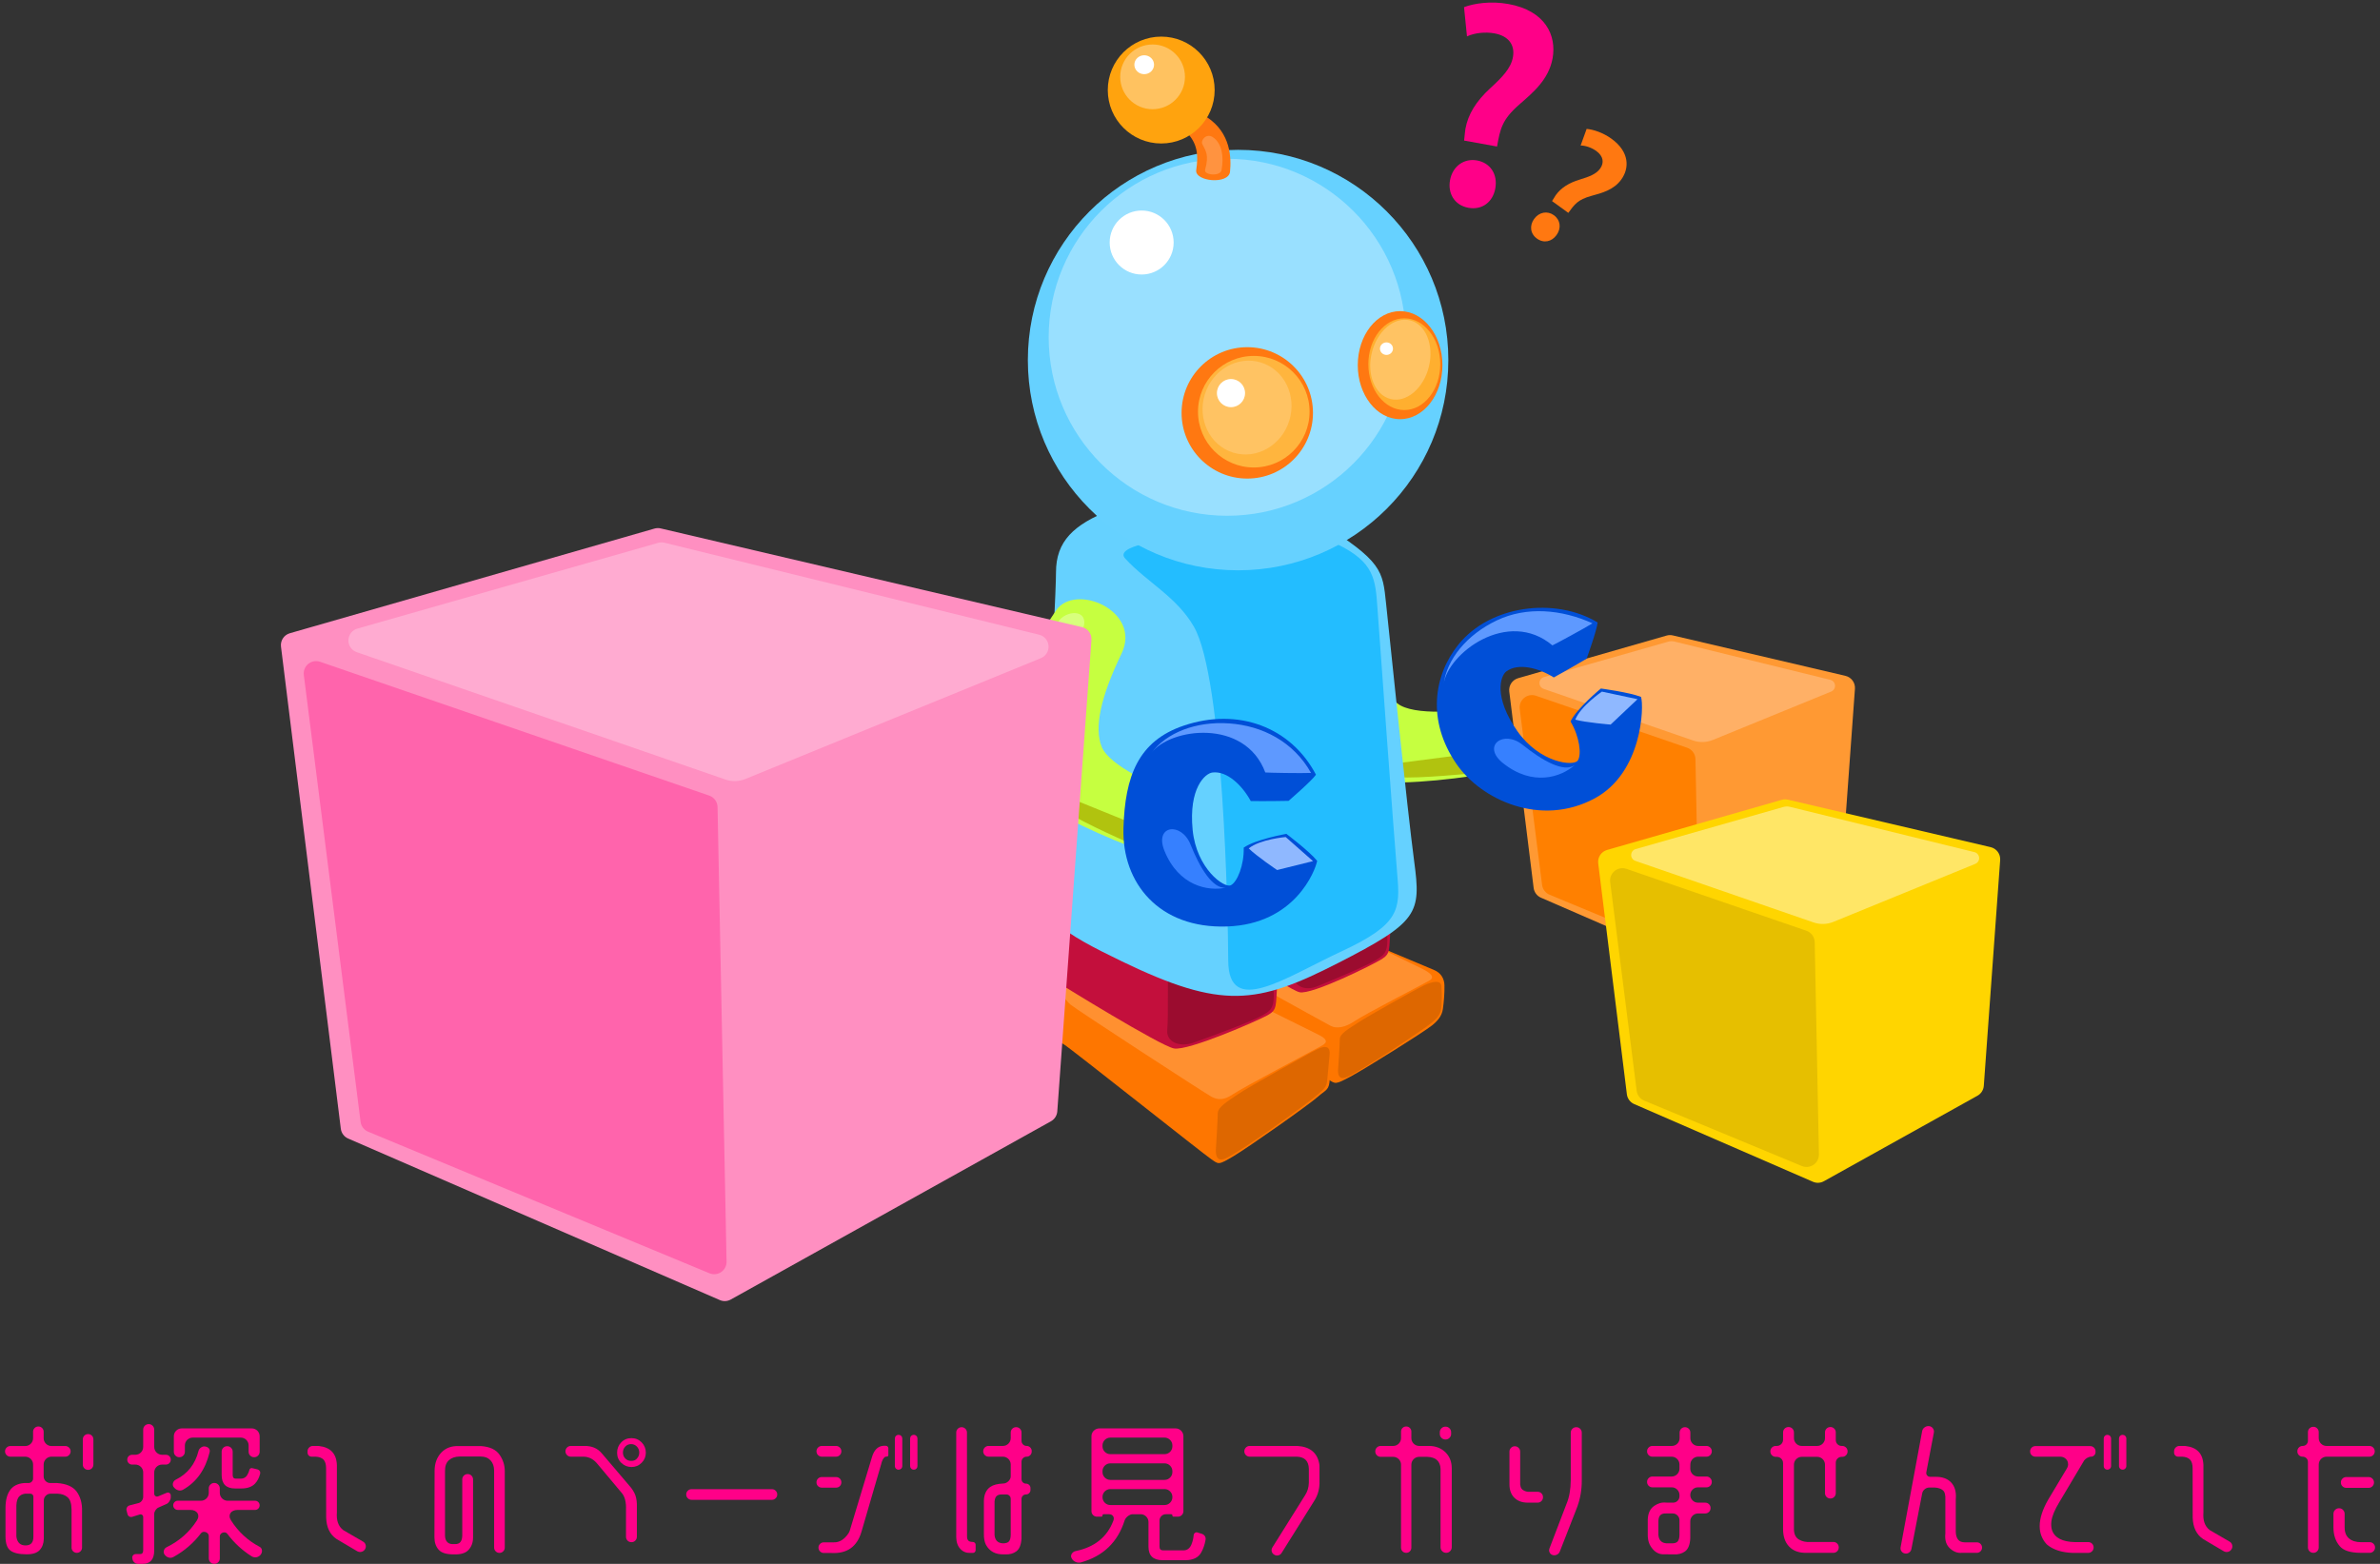 <?xml version="1.0" encoding="UTF-8" standalone="no"?><!DOCTYPE svg PUBLIC "-//W3C//DTD SVG 1.1//EN" "http://www.w3.org/Graphics/SVG/1.1/DTD/svg11.dtd"><svg width="455px" height="299px" version="1.1" xmlns="http://www.w3.org/2000/svg" xmlns:xlink="http://www.w3.org/1999/xlink" xml:space="preserve" style="fill-rule:evenodd;clip-rule:evenodd;stroke-linejoin:round;stroke-miterlimit:1.414;"><rect width="100%" height="100%" fill="#333333" stroke="none"/><g><g><g><path d="M294.598,171.634c-0.766,-0.333 -1.299,-1.046 -1.402,-1.875c-0.743,-5.989 -3.766,-30.349 -4.657,-37.535c-0.143,-1.154 0.575,-2.24 1.692,-2.561c6.12,-1.757 24.816,-7.123 28.383,-8.147c0.388,-0.111 0.798,-0.121 1.191,-0.029c3.942,0.923 26.213,6.14 32.999,7.73c1.131,0.265 1.901,1.312 1.817,2.471c-0.515,7.104 -2.24,30.908 -2.659,36.688c-0.057,0.794 -0.511,1.505 -1.207,1.893c-4.426,2.464 -20.725,11.539 -24.977,13.907c-0.643,0.358 -1.416,0.395 -2.091,0.102c-4.762,-2.07 -24.005,-10.434 -29.089,-12.644Z" style="fill:#f93;"/><path d="M296.248,171.067c-0.783,-0.325 -1.332,-1.044 -1.438,-1.884c-0.683,-5.374 -3.207,-25.247 -4.271,-33.627c-0.103,-0.81 0.219,-1.615 0.852,-2.13c0.633,-0.515 1.488,-0.667 2.259,-0.401c7.331,2.521 23.759,8.171 28.889,9.935c0.938,0.322 1.574,1.196 1.594,2.187c0.116,5.883 0.513,25.916 0.677,34.183c0.016,0.798 -0.371,1.549 -1.03,1.999c-0.659,0.449 -1.5,0.536 -2.236,0.23c-6.579,-2.728 -20.955,-8.692 -25.296,-10.492Z" style="fill:#ff8000;"/><path d="M323.668,141.576c1.234,0.427 2.582,0.389 3.791,-0.105c4.642,-1.898 16.714,-6.834 22.625,-9.252c0.474,-0.193 0.769,-0.67 0.731,-1.18c-0.037,-0.51 -0.399,-0.938 -0.896,-1.06c-7.823,-1.921 -26.22,-6.438 -29.796,-7.316c-0.399,-0.097 -0.816,-0.09 -1.211,0.023c-3.065,0.874 -17.044,4.858 -23.747,6.769c-0.495,0.141 -0.842,0.588 -0.856,1.103c-0.015,0.516 0.307,0.981 0.795,1.149c7.143,2.468 23.061,7.968 28.564,9.869Z" style="fill:#ffb066;"/></g><g><g><g><path d="M227.27,175.66c-1.876,0.946 -2.192,1.795 -2.192,3.149c0,1.354 0,4.768 0,6.189c0,1.42 0.611,2.007 1.685,2.555c1.074,0.547 25.814,18.03 27.201,18.852c1.386,0.822 1.226,1.024 4.192,-0.552c2.636,-1.4 13.915,-8.437 15.618,-9.804c1.109,-0.89 1.885,-1.838 2.069,-3.12c0.198,-1.38 0.335,-3.062 0.302,-4.53c-0.028,-1.233 -0.599,-2.386 -2.052,-2.974c-1.453,-0.587 -18.427,-7.742 -18.427,-7.742c0,0 -25.199,-3.636 -28.396,-2.023Z" style="fill:#fe7600;"/><path d="M228.027,181.338c1.003,0.866 25.186,14.172 26.347,14.787c1.16,0.614 2.829,0.298 4.533,-0.848c2.291,-1.54 12.193,-6.579 14.353,-7.796c1.129,-0.636 0.273,-1.44 -1.366,-2.259c-1.638,-0.819 -10.51,-5.103 -10.51,-5.103c0,0 -32.52,-4.096 -34.09,-3.618c-1.57,0.478 -1.393,3 0.733,4.837Z" style="fill:#ff9030;"/><path d="M255.8,204.679c0,0 0.339,-4.893 0.339,-5.992c0,-1.098 1.818,-2.049 3.533,-3.196c1.715,-1.147 11.293,-6.503 12.715,-7.161c1.62,-0.75 3.059,-0.924 3.169,0.154c0.17,1.678 0.066,3.523 -0.045,4.427c-0.111,0.905 -0.652,1.669 -1.751,2.584c-1.751,1.457 -13.206,9.06 -16.217,10.414c-0.926,0.416 -1.76,0.32 -1.743,-1.23Z" style="fill:#de6700;"/></g><path d="M229.833,163.174l-0.396,14.302c0,0 16.635,11.709 19.011,12.234c2.375,0.525 14.059,-5.289 15.743,-6.349c1.716,-1.081 1.32,-1.835 1.65,-5.959c0.33,-4.125 -36.008,-24.954 -36.008,-14.228Z" style="fill:#c30f3c;"/><path d="M247.321,186.253c-0.165,2.167 2.019,3.332 4.475,2.331c4.873,-1.985 10.09,-4.23 11.595,-5.239c1.024,-0.687 1.849,-1.095 1.849,-3.645c0,-2.55 -0.594,-6.026 -0.594,-6.026c0,0 -16.709,-12.526 -17.039,-5.701c-0.33,6.825 -0.045,15.103 -0.286,18.28Z" style="fill:#9b0c2f;"/></g><g><g><path d="M203.983,185.898c-1.939,1.1 -2.265,2.087 -2.265,3.661c0,1.575 0,5.544 0,7.195c0,1.651 0.631,2.333 1.741,2.97c1.11,0.637 26.683,20.961 28.116,21.917c1.433,0.956 1.267,1.191 4.333,-0.641c2.725,-1.628 14.384,-9.809 16.144,-11.398c1.146,-1.036 1.914,-1.119 2.104,-2.609c0.204,-1.605 0.512,-5.691 0.478,-7.397c-0.029,-1.434 -0.751,-1.662 -2.253,-2.345c-1.502,-0.683 -19.047,-9.001 -19.047,-9.001c0,0 -26.046,-4.226 -29.351,-2.352Z" style="fill:#fe7600;"/><path d="M204.667,192.083c1.002,0.867 25.759,16.979 26.92,17.594c1.161,0.614 2.319,0.745 4.024,-0.401c2.29,-1.54 14.998,-8.174 17.159,-9.391c1.129,-0.636 0.91,-1.248 -0.728,-2.068c-1.639,-0.819 -14.019,-6.952 -14.019,-6.952c0,0 -32.519,-4.097 -34.089,-3.619c-1.57,0.478 -1.394,3.001 0.733,4.837Z" style="fill:#ff9030;"/><path d="M232.439,219.962c0,0 0.366,-5.765 0.366,-7.062c0,-1.297 1.962,-2.359 3.812,-3.655c1.851,-1.296 13.793,-7.958 15.327,-8.687c1.748,-0.83 2.363,-0.227 2.246,1.042c-0.159,1.738 -0.361,4.069 -0.481,5.132c-0.12,1.064 -0.559,1.459 -1.745,2.502c-1.89,1.661 -14.394,10.741 -17.644,12.238c-0.998,0.46 -1.899,0.318 -1.881,-1.51Z" style="fill:#de6700;"/></g><path d="M203.274,173.919l-0.45,14.303c0,0 18.908,11.709 21.608,12.234c2.7,0.525 15.981,-5.289 17.895,-6.35c1.951,-1.081 1.5,-1.834 1.875,-5.959c0.375,-4.125 -40.928,-24.953 -40.928,-14.228Z" style="fill:#c30f3c;"/><path d="M223.151,196.998c-0.187,2.167 2.295,3.333 5.087,2.332c5.539,-1.985 11.469,-4.23 13.179,-5.24c1.165,-0.687 2.103,-1.094 2.103,-3.644c0,-2.55 -0.675,-6.027 -0.675,-6.027c0,0 -18.993,-12.525 -19.368,-5.7c-0.375,6.825 -0.052,15.103 -0.326,18.279Z" style="fill:#9b0c2f;"/></g><g><path d="M246.723,116.037c0.567,-6.431 14.384,-8.002 14.963,1.085c0.579,9.087 2.348,14.911 5.467,17.372c3.119,2.461 12.581,1.454 17.027,0.895c4.445,-0.558 9.2,10.755 2.682,12.051c-6.519,1.295 -17.746,2.68 -24.407,1.999c-3.25,-0.332 -8.755,-3.179 -11.481,-8.782c-2.726,-5.604 -5.232,-13.501 -4.251,-24.62Z" style="fill:#c6ff40;"/><path d="M248.186,117.352c0.555,-2.746 4.408,-4.753 4.852,-0.157c0.445,4.597 2.275,13.492 5.576,19.593c1.674,3.094 -4.704,8.237 -7.174,2.013c-2.471,-6.224 -4.43,-15.631 -3.254,-21.449Z" style="fill:#d8ff7d;"/><path d="M282.12,147.829c-0.381,-0.029 -10.855,1.092 -14.807,0.767c-3.953,-0.324 -3.675,-2.208 0.324,-2.735c5.299,-0.699 13.684,-1.757 13.684,-1.757c0,0 1.18,3.753 0.799,3.725Z" style="fill:#b1c30f;"/><path d="M278.415,146.025c-5.665,-8.279 -4.323,-16.898 0.389,-22.775c6.068,-7.568 18.527,-9.132 26.627,-4.242c-0.119,1.437 -2.107,6.932 -2.107,6.932c0,0 -3.764,2.217 -6.276,3.581c-2.858,-1.792 -6.785,-2.846 -9.064,-1.157c-1.142,0.847 -2.502,4.856 2.091,11.41c4.299,6.136 10.789,6.778 11.559,5.637c0.77,-1.141 0.335,-4.602 -1.384,-7.471c1.165,-2.474 5.804,-6.301 5.804,-6.301c0,0 5.459,0.728 7.67,1.603c0.601,1.782 0.265,14.486 -8.856,19.399c-10.374,5.589 -21.774,0.22 -26.453,-6.616Z" style="fill:#004fd7;"/><path d="M275.984,130.849c0.591,-4.79 4.437,-9.505 10.17,-12.233c5.733,-2.727 12.441,-2.096 18.291,0.559c-1.413,0.898 -7.146,3.993 -7.66,4.218c-8.525,-7.176 -20.074,1.562 -20.801,7.456Z" style="fill:#5e99ff;"/><path d="M287.347,145.913c-4.155,-3.313 0.067,-6.461 3.759,-3.494c3.693,2.968 7.833,5.349 9.926,3.867c-2.578,2.296 -8.007,4.153 -13.685,-0.373Z" style="fill:#3680ff;"/><path d="M301.158,137.595c2.005,0.556 6.755,0.939 6.755,0.939l5.141,-4.853l-6.809,-1.448c0,0 -4.069,2.77 -5.087,5.362Z" style="fill:#8fb8ff;"/></g><path d="M198.921,168.793c0,0 2.961,-53.438 2.961,-59.363c0,-5.925 3.323,-9.132 10.534,-11.964c18.433,-7.241 27.548,-5.266 39.727,2.304c12.18,7.571 12.179,9.33 12.838,15.585c0.66,6.255 4.065,39.499 5.382,49.374c1.317,9.875 0.873,11.52 -14.598,19.42c-15.47,7.9 -22.169,8.887 -41.259,-0.328c-11.288,-5.449 -16.358,-8.643 -15.585,-15.028Z" style="fill:#65d1ff;"/><path d="M234.808,183.642c-0.038,-8.729 -0.881,-53.978 -6.569,-63.836c-3.31,-5.736 -8.958,-8.474 -13.13,-13.025c-4.171,-4.55 33.559,-6.134 40.573,-2.721c7.015,3.413 7.272,6.646 7.65,12.144c0.379,5.498 3.223,44.374 3.792,51.01c0.569,6.636 0.502,9.481 -10.494,14.599c-10.996,5.118 -21.774,12.76 -21.822,1.829Z" style="fill:#23bdff;"/><circle cx="236.695" cy="68.844" r="40.194" style="fill:#66d1ff;"/><circle cx="234.609" cy="64.483" r="34.127" style="fill:#99e0ff;"/><circle cx="218.259" cy="46.368" r="6.116" style="fill:#fff;"/><circle cx="238.449" cy="78.939" r="12.561" style="fill:#ff7811;"/><ellipse cx="267.667" cy="69.815" rx="8.095" ry="10.328" style="fill:#ff7811;"/><circle cx="239.694" cy="78.713" r="10.665" style="fill:#ffb53e;"/><path d="M241.055,69.305c4.461,1.371 6.897,6.345 5.436,11.101c-1.461,4.756 -6.27,7.505 -10.731,6.135c-4.461,-1.371 -6.897,-6.345 -5.436,-11.102c1.461,-4.756 6.27,-7.505 10.731,-6.134Z" style="fill:#ffc363;"/><ellipse cx="268.469" cy="69.629" rx="6.873" ry="8.769" style="fill:#ffaf2f;"/><path d="M269.567,61.248c3.011,0.742 4.625,4.714 3.602,8.866c-1.023,4.151 -4.298,6.92 -7.309,6.178c-3.011,-0.742 -4.625,-4.715 -3.602,-8.866c1.023,-4.152 4.298,-6.92 7.309,-6.178Z" style="fill:#ffc363;"/><path d="M228.689,32.508c-0.335,2.199 6.212,2.842 6.464,0.315c0.252,-2.526 0.204,-7.381 -4.407,-10.412c-4.611,-3.032 -6.36,0.566 -4.086,2.713c2.274,2.148 2.471,4.482 2.029,7.384Z" style="fill:#ff7811;"/><path d="M230.394,32.436c-0.3,1.099 2.904,1.298 3.125,0.139c0.489,-2.565 0.113,-5.193 -1.672,-6.363c-1.214,-0.795 -2.358,0.602 -1.99,1.341c0.657,1.318 1.309,2.052 0.537,4.883Z" style="fill:#ff9340;"/><circle cx="221.997" cy="17.216" r="10.216" style="fill:#ffa30e;"/><circle cx="220.347" cy="14.692" r="6.188" style="fill:#ffc260;"/><g><path d="M201.899,116.696c3.653,-5.324 16.46,0.094 12.502,8.294c-3.959,8.199 -5.278,14.141 -3.77,17.817c1.508,3.676 10.245,7.446 14.392,9.142c4.147,1.697 2.733,13.887 -3.582,11.814c-6.314,-2.073 -16.774,-6.381 -22.242,-10.245c-2.668,-1.886 -6.065,-7.068 -5.688,-13.289c0.377,-6.22 2.073,-14.33 8.388,-23.533Z" style="fill:#c6ff40;"/><path d="M202.528,118.559c1.832,-2.119 6.174,-1.975 4.304,2.247c-1.87,4.223 -4.645,12.87 -4.766,19.806c-0.061,3.516 -8.143,4.864 -7.238,-1.771c0.905,-6.634 3.818,-15.791 7.7,-20.282Z" style="fill:#d8ff7d;"/><path d="M217.12,161.773c-0.318,-0.212 -9.992,-4.379 -13.276,-6.603c-3.283,-2.224 -2.115,-3.729 1.626,-2.224c4.959,1.994 12.783,5.19 12.783,5.19c0,0 -0.815,3.849 -1.133,3.637Z" style="fill:#b1c30f;"/><path d="M214.779,158.382c0.279,-10.028 2.86,-16.717 11.524,-19.648c10.451,-3.535 20.527,0.322 25.278,9.382c-0.81,1.193 -5.24,5.003 -5.24,5.003c0,0 -4.368,0.083 -7.226,0.038c-1.609,-2.965 -4.513,-5.811 -7.328,-5.459c-1.41,0.176 -4.564,3.001 -3.782,10.966c0.731,7.456 6.069,11.203 7.301,10.587c1.231,-0.616 2.551,-3.845 2.463,-7.187c2.23,-1.584 8.151,-2.64 8.151,-2.64c0,0 4.398,3.317 5.893,5.164c-0.351,1.848 -4.221,12.11 -17.241,12.549c-13.019,0.44 -20.083,-8.342 -19.793,-18.755Z" style="fill:#004fd7;"/><path d="M220.114,143.968c2.867,-3.881 8.533,-6.1 14.867,-5.66c6.333,0.44 12.315,3.488 15.658,9.47c-1.672,0.088 -8.186,-0.031 -8.744,-0.088c-3.902,-10.438 -18.253,-8.498 -21.781,-3.722Z" style="fill:#5e99ff;"/><path d="M222.614,162.671c-1.993,-4.926 3.231,-5.595 4.99,-1.196c1.76,4.398 4.197,8.506 6.748,8.242c-3.374,0.734 -9.015,-0.314 -11.738,-7.046Z" style="fill:#3680ff;"/><path d="M238.729,162.209c1.474,1.469 5.424,4.135 5.424,4.135l6.861,-1.703l-5.22,-4.605c0,0 -4.905,0.414 -7.065,2.173Z" style="fill:#8fb8ff;"/></g><ellipse cx="218.745" cy="12.373" rx="1.882" ry="1.808" style="fill:#fff;"/><ellipse cx="265.061" cy="66.659" rx="1.245" ry="1.197" style="fill:#fff;"/><circle cx="235.337" cy="75.159" r="2.69" style="fill:#fff;"/></g><g><path d="M66.557,217.679c-0.766,-0.333 -1.3,-1.046 -1.402,-1.875c-1.302,-10.493 -9.862,-79.483 -11.437,-92.174c-0.143,-1.154 0.575,-2.24 1.693,-2.561c10.831,-3.109 63.531,-18.236 69.708,-20.009c0.388,-0.111 0.797,-0.122 1.19,-0.03c6.76,1.584 68.664,16.086 80.534,18.867c1.131,0.265 1.901,1.312 1.817,2.47c-0.91,12.557 -5.798,79.994 -6.532,90.117c-0.057,0.795 -0.511,1.506 -1.207,1.894c-7.771,4.326 -53.764,29.935 -61.218,34.084c-0.643,0.358 -1.416,0.396 -2.09,0.103c-8.292,-3.604 -62.18,-27.028 -71.056,-30.886Z" style="fill:#ff8fc1;"/><path d="M70.373,216.371c-0.783,-0.325 -1.331,-1.044 -1.438,-1.885c-1.245,-9.8 -8.856,-69.72 -10.85,-85.426c-0.103,-0.81 0.219,-1.615 0.852,-2.13c0.633,-0.515 1.487,-0.667 2.259,-0.402c14.026,4.824 64.82,22.293 74.389,25.584c0.938,0.322 1.574,1.196 1.594,2.187c0.214,10.798 1.416,71.406 1.723,86.912c0.016,0.798 -0.372,1.549 -1.03,1.999c-0.659,0.449 -1.5,0.536 -2.237,0.23c-12.628,-5.238 -57.171,-23.713 -65.262,-27.069Z" style="fill:#ff64ac;"/><path d="M138.697,149.046c1.235,0.426 2.582,0.389 3.791,-0.105c8.304,-3.396 41.981,-17.167 56.508,-23.107c0.947,-0.387 1.537,-1.34 1.461,-2.36c-0.075,-1.02 -0.799,-1.876 -1.792,-2.12c-18.194,-4.467 -65.706,-16.132 -71.626,-17.586c-0.398,-0.097 -0.816,-0.09 -1.211,0.023c-5.133,1.463 -41.727,11.895 -57.507,16.393c-0.991,0.283 -1.685,1.176 -1.713,2.207c-0.029,1.031 0.615,1.961 1.589,2.298c17.275,5.968 60.842,21.02 70.5,24.357Z" style="fill:#ffabd1;"/></g><g><path d="M312.422,211.092c-0.767,-0.333 -1.3,-1.046 -1.403,-1.875c-0.825,-6.652 -4.486,-36.156 -5.478,-44.151c-0.143,-1.154 0.575,-2.241 1.693,-2.562c6.813,-1.955 29.436,-8.449 33.387,-9.583c0.388,-0.112 0.798,-0.122 1.191,-0.03c4.357,1.021 31.221,7.314 38.755,9.079c1.131,0.265 1.901,1.313 1.817,2.471c-0.573,7.907 -2.662,36.739 -3.128,43.158c-0.057,0.794 -0.511,1.506 -1.207,1.893c-4.918,2.739 -24.642,13.721 -29.366,16.35c-0.643,0.358 -1.416,0.396 -2.091,0.103c-5.281,-2.296 -28.529,-12.401 -34.17,-14.853Z" style="fill:#ffd500;"/><path d="M314.334,210.435c-0.783,-0.325 -1.332,-1.044 -1.438,-1.884c-0.766,-6.026 -3.867,-30.444 -5.068,-39.9c-0.103,-0.809 0.219,-1.615 0.852,-2.13c0.634,-0.515 1.488,-0.667 2.259,-0.401c8.313,2.859 28.616,9.841 34.399,11.83c0.938,0.323 1.574,1.196 1.594,2.187c0.131,6.606 0.619,31.238 0.804,40.569c0.016,0.797 -0.372,1.549 -1.03,1.998c-0.659,0.449 -1.5,0.536 -2.237,0.231c-7.466,-3.097 -25.242,-10.47 -30.135,-12.5Z" style="fill:#e6bf00;"/><path d="M346.707,176.363c1.234,0.426 2.582,0.389 3.791,-0.106c5.288,-2.162 20.366,-8.327 27.135,-11.095c0.474,-0.194 0.769,-0.67 0.731,-1.181c-0.037,-0.51 -0.399,-0.938 -0.896,-1.06c-8.799,-2.16 -31.302,-7.685 -35.289,-8.664c-0.398,-0.098 -0.816,-0.09 -1.21,0.023c-3.437,0.979 -20.674,5.893 -28.272,8.059c-0.496,0.141 -0.842,0.588 -0.857,1.103c-0.014,0.516 0.308,0.981 0.795,1.149c8.12,2.805 27.846,9.621 34.072,11.772Z" style="fill:#ffe666;"/></g></g><path d="M6.384,293.844l0,-7.691c0,-0.156 -0.056,-0.29 -0.169,-0.403c-0.112,-0.112 -0.246,-0.168 -0.403,-0.168l-0.585,0c-0.606,-0.039 -1.099,0.112 -1.48,0.454c-0.381,0.352 -0.586,0.943 -0.615,1.773l0,5.888l0.014,0.205c0.186,1.065 0.777,1.587 1.773,1.568c0.977,-0.01 1.465,-0.552 1.465,-1.626ZM15.686,288.966l0,6.914c0,0.283 -0.098,0.522 -0.293,0.718c-0.196,0.195 -0.43,0.293 -0.704,0.293c-0.283,0 -0.522,-0.098 -0.717,-0.293c-0.196,-0.196 -0.293,-0.435 -0.293,-0.718l0,-7.266c-0.01,-1.133 -0.259,-1.914 -0.747,-2.343c-0.489,-0.43 -1.138,-0.66 -1.949,-0.689l-1.303,0c-0.362,0 -0.669,0.127 -0.923,0.381c-0.254,0.254 -0.381,0.561 -0.381,0.923l0,7.339c-0.029,0.898 -0.298,1.616 -0.806,2.153c-0.517,0.547 -1.362,0.81 -2.534,0.791c-1.387,0 -2.397,-0.234 -3.032,-0.703c-0.635,-0.459 -0.952,-1.367 -0.952,-2.725l0,-5.346c-0.01,-1.475 0.273,-2.627 0.849,-3.457c0.557,-0.801 1.421,-1.26 2.593,-1.377c0,0 0.025,-0.003 0.073,-0.008c0.049,-0.005 0.074,-0.007 0.074,-0.007l0.82,0c0.234,0 0.437,-0.086 0.608,-0.256c0.171,-0.171 0.256,-0.379 0.256,-0.623l0,-2.666c0,-0.205 -0.039,-0.398 -0.117,-0.579c-0.078,-0.18 -0.186,-0.339 -0.322,-0.476c-0.137,-0.136 -0.296,-0.244 -0.476,-0.322c-0.181,-0.078 -0.374,-0.117 -0.579,-0.117l-2.842,0c-0.283,0 -0.525,-0.1 -0.725,-0.3c-0.2,-0.201 -0.3,-0.442 -0.3,-0.726c0,-0.273 0.1,-0.51 0.3,-0.71c0.2,-0.2 0.442,-0.3 0.725,-0.3l2.842,0c0.205,0 0.398,-0.039 0.579,-0.117c0.18,-0.079 0.339,-0.186 0.476,-0.323c0.136,-0.136 0.244,-0.295 0.322,-0.476c0.078,-0.18 0.117,-0.373 0.117,-0.578l0,-1.231c0,-0.283 0.098,-0.522 0.293,-0.718c0.195,-0.195 0.435,-0.293 0.718,-0.293c0.283,0 0.522,0.098 0.718,0.293c0.195,0.196 0.293,0.435 0.293,0.718l0,1.231c0,0.205 0.039,0.398 0.117,0.578c0.078,0.181 0.185,0.34 0.322,0.476c0.137,0.137 0.296,0.244 0.476,0.323c0.181,0.078 0.374,0.117 0.579,0.117l2.651,0c0.274,0 0.51,0.1 0.711,0.3c0.2,0.2 0.3,0.437 0.3,0.71c0,0.284 -0.1,0.525 -0.3,0.726c-0.201,0.2 -0.437,0.3 -0.711,0.3l-2.651,0c-0.205,0 -0.398,0.039 -0.579,0.117c-0.18,0.078 -0.339,0.186 -0.476,0.322c-0.137,0.137 -0.244,0.296 -0.322,0.476c-0.078,0.181 -0.117,0.374 -0.117,0.579l0,2.27c0,0.352 0.124,0.652 0.373,0.901c0.249,0.249 0.55,0.374 0.901,0.374l1.275,0c1.757,0.127 2.993,0.649 3.706,1.567c0.771,1.016 1.132,2.3 1.084,3.853ZM17.854,275.196l0,4.82c0,0.283 -0.098,0.522 -0.293,0.717c-0.196,0.196 -0.435,0.293 -0.718,0.293c-0.283,0 -0.523,-0.097 -0.718,-0.293c-0.195,-0.195 -0.293,-0.434 -0.293,-0.717l0,-4.82c0,-0.283 0.098,-0.522 0.293,-0.717c0.195,-0.196 0.435,-0.293 0.718,-0.293c0.283,0 0.522,0.097 0.718,0.293c0.195,0.195 0.293,0.434 0.293,0.717Z" style="fill:#f08;fill-rule:nonzero;"/><path d="M44.162,290.68c1.387,2.177 3.198,3.857 5.435,5.039c0.273,0.136 0.432,0.351 0.476,0.644c0.044,0.293 -0.022,0.567 -0.198,0.821c-0.205,0.293 -0.481,0.473 -0.828,0.542c-0.346,0.068 -0.671,0.004 -0.974,-0.191c-1.777,-1.123 -3.315,-2.549 -4.614,-4.277c-0.107,-0.147 -0.242,-0.235 -0.403,-0.264c-0.161,-0.029 -0.317,-0.019 -0.469,0.029c-0.151,0.049 -0.283,0.137 -0.395,0.264c-0.112,0.127 -0.169,0.278 -0.169,0.454l0,4.204c0,0.293 -0.102,0.542 -0.307,0.747c-0.205,0.205 -0.454,0.308 -0.747,0.308c-0.293,0 -0.542,-0.103 -0.747,-0.308c-0.205,-0.205 -0.308,-0.454 -0.308,-0.747l0,-4.292c0,-0.175 -0.059,-0.327 -0.176,-0.454c-0.117,-0.127 -0.254,-0.217 -0.41,-0.271c-0.156,-0.053 -0.32,-0.066 -0.491,-0.036c-0.17,0.029 -0.31,0.117 -0.417,0.263c-1.426,1.875 -3.179,3.384 -5.259,4.527c-0.303,0.166 -0.608,0.202 -0.915,0.11c-0.308,-0.093 -0.564,-0.276 -0.769,-0.55c-0.176,-0.234 -0.225,-0.495 -0.147,-0.784c0.078,-0.288 0.249,-0.5 0.513,-0.637c2.431,-1.181 4.36,-2.881 5.786,-5.097c0.176,-0.274 0.271,-0.533 0.286,-0.777c0.014,-0.244 -0.037,-0.459 -0.154,-0.644c-0.117,-0.186 -0.293,-0.335 -0.528,-0.447c-0.234,-0.112 -0.507,-0.168 -0.82,-0.168l-2.417,0c-0.244,0 -0.452,-0.086 -0.622,-0.257c-0.171,-0.171 -0.257,-0.378 -0.257,-0.622c0,-0.245 0.086,-0.452 0.257,-0.623c0.17,-0.171 0.378,-0.256 0.622,-0.256l4.424,0c0.205,0 0.398,-0.039 0.579,-0.117c0.18,-0.079 0.339,-0.186 0.476,-0.323c0.136,-0.136 0.244,-0.295 0.322,-0.476c0.078,-0.181 0.117,-0.373 0.117,-0.578l0,-0.85c0,-0.293 0.103,-0.542 0.308,-0.747c0.205,-0.205 0.454,-0.308 0.747,-0.308c0.293,0 0.542,0.103 0.747,0.308c0.205,0.205 0.307,0.454 0.307,0.747l0,0.85c0,0.205 0.039,0.397 0.118,0.578c0.078,0.181 0.185,0.34 0.322,0.476c0.137,0.137 0.295,0.244 0.476,0.323c0.181,0.078 0.373,0.117 0.579,0.117l5.244,0c0.244,0 0.451,0.085 0.622,0.256c0.171,0.171 0.257,0.378 0.257,0.623c0,0.244 -0.086,0.451 -0.257,0.622c-0.171,0.171 -0.378,0.257 -0.622,0.257l-3.325,0c-0.323,0 -0.601,0.053 -0.835,0.161c-0.235,0.107 -0.413,0.251 -0.535,0.432c-0.122,0.18 -0.178,0.39 -0.169,0.63c0.01,0.239 0.098,0.495 0.264,0.769ZM35.344,276.354l0,1.201c0,0.293 -0.103,0.542 -0.308,0.747c-0.205,0.205 -0.454,0.307 -0.747,0.307c-0.293,0 -0.542,-0.102 -0.747,-0.307c-0.205,-0.205 -0.308,-0.454 -0.308,-0.747l0,-2.959c0,-0.205 0.039,-0.398 0.118,-0.579c0.078,-0.181 0.185,-0.339 0.322,-0.476c0.137,-0.137 0.295,-0.244 0.476,-0.322c0.181,-0.078 0.373,-0.117 0.579,-0.117l13.417,0c0.206,0 0.398,0.039 0.579,0.117c0.181,0.078 0.339,0.185 0.476,0.322c0.137,0.137 0.244,0.295 0.322,0.476c0.079,0.181 0.118,0.374 0.118,0.579l0,2.959c0,0.293 -0.103,0.542 -0.308,0.747c-0.205,0.205 -0.454,0.307 -0.747,0.307c-0.293,0 -0.542,-0.102 -0.747,-0.307c-0.205,-0.205 -0.308,-0.454 -0.308,-0.747l0,-1.201c0,-0.206 -0.039,-0.398 -0.117,-0.579c-0.078,-0.181 -0.185,-0.339 -0.322,-0.476c-0.137,-0.137 -0.296,-0.244 -0.476,-0.322c-0.181,-0.079 -0.374,-0.118 -0.579,-0.118l-9.199,0c-0.205,0 -0.398,0.039 -0.579,0.118c-0.18,0.078 -0.339,0.185 -0.476,0.322c-0.137,0.137 -0.244,0.295 -0.322,0.476c-0.078,0.181 -0.117,0.373 -0.117,0.579ZM33.586,282.916c2.275,-1.133 3.73,-2.969 4.365,-5.508c0.069,-0.263 0.23,-0.483 0.484,-0.659c0.253,-0.176 0.512,-0.239 0.776,-0.19c0.312,0.048 0.552,0.168 0.718,0.358c0.166,0.191 0.215,0.437 0.146,0.74c-0.81,3.311 -2.495,5.694 -5.054,7.149c-0.283,0.166 -0.581,0.212 -0.893,0.139c-0.313,-0.073 -0.581,-0.237 -0.806,-0.491l-0.088,-0.102c-0.097,-0.108 -0.158,-0.232 -0.183,-0.374c-0.024,-0.142 -0.019,-0.278 0.015,-0.41c0.034,-0.132 0.095,-0.256 0.183,-0.374c0.088,-0.117 0.2,-0.21 0.337,-0.278ZM44.484,277.555l0,4.453c0,0.469 0.196,0.703 0.586,0.703l0.938,0c0.547,0 0.957,-0.215 1.23,-0.645c0.205,-0.322 0.357,-0.678 0.454,-1.069c0.02,-0.098 0.079,-0.178 0.176,-0.242c0.098,-0.063 0.2,-0.085 0.308,-0.066l0.893,0.206c0.254,0.048 0.442,0.156 0.564,0.322c0.122,0.166 0.149,0.376 0.081,0.63c-0.195,0.732 -0.513,1.333 -0.952,1.801c-0.586,0.625 -1.465,0.938 -2.637,0.938l-1.172,0c-1.719,0 -2.578,-0.859 -2.578,-2.578l0,-4.453c0,-0.293 0.103,-0.542 0.308,-0.747c0.205,-0.205 0.454,-0.308 0.747,-0.308c0.293,0 0.542,0.103 0.747,0.308c0.205,0.205 0.307,0.454 0.307,0.747ZM28.43,272.281c0.293,0 0.542,0.103 0.747,0.308c0.205,0.205 0.307,0.454 0.307,0.747l0,3.31c0,0.206 0.039,0.398 0.118,0.579c0.078,0.181 0.185,0.339 0.322,0.476c0.137,0.137 0.295,0.244 0.476,0.322c0.181,0.079 0.373,0.118 0.579,0.118l0.732,0c0.264,0 0.486,0.09 0.666,0.271c0.181,0.18 0.271,0.402 0.271,0.666c0,0.264 -0.09,0.486 -0.271,0.667c-0.18,0.18 -0.402,0.271 -0.666,0.271l-0.732,0c-0.206,0 -0.398,0.039 -0.579,0.117c-0.181,0.078 -0.339,0.185 -0.476,0.322c-0.137,0.137 -0.244,0.295 -0.322,0.476c-0.079,0.181 -0.118,0.374 -0.118,0.579l0,4.043c0,0.215 0.078,0.376 0.235,0.483c0.156,0.108 0.337,0.122 0.542,0.044c0.527,-0.205 1.054,-0.425 1.582,-0.659c0.205,-0.088 0.39,-0.078 0.556,0.029c0.166,0.108 0.249,0.274 0.249,0.498l0,0.352c0,0.224 -0.08,0.464 -0.241,0.718c-0.161,0.253 -0.34,0.424 -0.535,0.512c-0.527,0.244 -1.055,0.479 -1.582,0.703c-0.098,0.039 -0.195,0.103 -0.293,0.191c-0.098,0.088 -0.185,0.188 -0.264,0.3c-0.078,0.112 -0.139,0.23 -0.183,0.352c-0.044,0.122 -0.066,0.237 -0.066,0.344l0,7.002c0,1.719 -0.742,2.578 -2.226,2.578l-0.879,0c-0.244,0 -0.469,-0.085 -0.674,-0.256c-0.205,-0.171 -0.327,-0.374 -0.366,-0.608l-0.044,-0.205c-0.039,-0.215 0.007,-0.403 0.139,-0.564c0.132,-0.161 0.31,-0.242 0.535,-0.242l0.82,0c0.391,0 0.586,-0.234 0.586,-0.703l0,-6.358c0,-0.195 -0.071,-0.341 -0.212,-0.439c-0.142,-0.098 -0.301,-0.117 -0.476,-0.059c-0.469,0.157 -0.938,0.303 -1.407,0.44c-0.205,0.058 -0.393,0.039 -0.564,-0.059c-0.171,-0.097 -0.285,-0.249 -0.344,-0.454l-0.176,-0.688c-0.058,-0.225 -0.027,-0.435 0.096,-0.63c0.122,-0.196 0.295,-0.318 0.52,-0.366c0.566,-0.137 1.132,-0.284 1.699,-0.44c0.244,-0.068 0.449,-0.217 0.615,-0.447c0.166,-0.229 0.249,-0.471 0.249,-0.725l0,-4.687c0,-0.205 -0.039,-0.398 -0.117,-0.579c-0.078,-0.181 -0.186,-0.339 -0.322,-0.476c-0.137,-0.137 -0.296,-0.244 -0.477,-0.322c-0.18,-0.078 -0.373,-0.117 -0.578,-0.117l-0.615,0c-0.264,0 -0.486,-0.091 -0.667,-0.271c-0.181,-0.181 -0.271,-0.403 -0.271,-0.667c0,-0.264 0.09,-0.486 0.271,-0.666c0.181,-0.181 0.403,-0.271 0.667,-0.271l0.615,0c0.205,0 0.398,-0.039 0.578,-0.118c0.181,-0.078 0.34,-0.185 0.477,-0.322c0.136,-0.137 0.244,-0.295 0.322,-0.476c0.078,-0.181 0.117,-0.373 0.117,-0.579l0,-3.31c0,-0.293 0.103,-0.542 0.308,-0.747c0.205,-0.205 0.454,-0.308 0.747,-0.308Z" style="fill:#f08;fill-rule:nonzero;"/><path d="M69.782,296.202c-0.166,0.264 -0.393,0.43 -0.681,0.498c-0.288,0.069 -0.559,0.029 -0.813,-0.117l-3.94,-2.329c-1.27,-0.85 -1.934,-2.217 -1.993,-4.102l-0.014,-9.419c0,-0.761 -0.166,-1.318 -0.498,-1.67c-0.342,-0.341 -0.84,-0.527 -1.494,-0.556l-0.777,0c-0.215,0 -0.398,-0.076 -0.549,-0.227c-0.151,-0.152 -0.227,-0.335 -0.227,-0.55l0,-0.263c0,-0.274 0.1,-0.51 0.3,-0.711c0.2,-0.2 0.442,-0.3 0.725,-0.3l0.938,0l0.249,0.015c2.187,0.254 3.32,1.469 3.398,3.647l0,9.038c-0.117,1.533 0.269,2.647 1.157,3.34c0.01,0.01 0.035,0.029 0.074,0.059c0.039,0.029 0.063,0.044 0.073,0.044l3.706,2.153c0.254,0.146 0.417,0.361 0.491,0.644c0.073,0.284 0.031,0.552 -0.125,0.806Z" style="fill:#f08;fill-rule:nonzero;"/><path d="M96.501,281.261l0,14.619c0,0.283 -0.1,0.525 -0.3,0.725c-0.201,0.2 -0.437,0.3 -0.711,0.3c-0.283,0 -0.525,-0.1 -0.725,-0.3c-0.2,-0.2 -0.3,-0.442 -0.3,-0.725l0,-14.678c0,-0.83 -0.23,-1.494 -0.689,-1.992c-0.459,-0.488 -1.079,-0.732 -1.86,-0.732l-4.087,0c-0.82,0.019 -1.484,0.249 -1.992,0.688c-0.518,0.449 -0.772,1.138 -0.762,2.065l0,12.364c0.01,0.566 0.166,0.991 0.469,1.274c0.283,0.274 0.698,0.391 1.245,0.352l0.176,0c0.488,0.009 0.84,-0.122 1.055,-0.396c0.214,-0.273 0.332,-0.664 0.351,-1.172l0,-10.796c0,-0.283 0.1,-0.524 0.3,-0.725c0.201,-0.2 0.447,-0.3 0.74,-0.3c0.283,0 0.525,0.1 0.725,0.3c0.2,0.201 0.301,0.442 0.301,0.725l0,11.119c0,0.927 -0.284,1.709 -0.85,2.343c-0.576,0.635 -1.528,0.923 -2.857,0.865c-1.386,0.009 -2.343,-0.288 -2.871,-0.894c-0.537,-0.605 -0.805,-1.387 -0.805,-2.344l0.029,-12.715c0,-1.435 0.43,-2.607 1.289,-3.515c0.859,-0.899 2.002,-1.309 3.428,-1.231l4.204,0c1.631,0.118 2.788,0.655 3.472,1.612c0.683,0.966 1.025,2.021 1.025,3.164Z" style="fill:#f08;fill-rule:nonzero;"/><path d="M119.089,277.716c0,0.459 0.151,0.84 0.454,1.142c0.293,0.303 0.669,0.455 1.128,0.455c0.498,0 0.869,-0.157 1.113,-0.469c0.283,-0.313 0.425,-0.689 0.425,-1.128c0,-0.44 -0.151,-0.82 -0.454,-1.143c-0.303,-0.312 -0.674,-0.469 -1.113,-0.469c-0.44,0 -0.806,0.157 -1.099,0.469c-0.303,0.323 -0.454,0.703 -0.454,1.143ZM123.469,277.745c0,0.752 -0.269,1.397 -0.806,1.934c-0.537,0.537 -1.182,0.805 -1.934,0.805c-0.751,0 -1.406,-0.268 -1.962,-0.805c-0.528,-0.508 -0.791,-1.153 -0.791,-1.934c0,-0.781 0.263,-1.44 0.791,-1.977c0.517,-0.538 1.171,-0.806 1.962,-0.806c0.762,0 1.412,0.273 1.949,0.82c0.527,0.547 0.791,1.201 0.791,1.963ZM121.755,288.131l0,5.683c0,0.293 -0.1,0.54 -0.3,0.74c-0.201,0.2 -0.447,0.3 -0.74,0.3c-0.293,0 -0.54,-0.1 -0.74,-0.3c-0.2,-0.2 -0.3,-0.447 -0.3,-0.74l0,-5.053c0.068,-1.582 -0.23,-2.72 -0.894,-3.413l-4.511,-5.391c-0.743,-0.937 -1.626,-1.421 -2.652,-1.45l-2.49,0c-0.283,0 -0.525,-0.1 -0.725,-0.3c-0.2,-0.201 -0.3,-0.442 -0.3,-0.726c0,-0.283 0.1,-0.524 0.3,-0.725c0.2,-0.2 0.442,-0.3 0.725,-0.3l2.505,0c1.445,-0.039 2.578,0.425 3.398,1.392l5.2,6.108c0.586,0.645 0.997,1.284 1.231,1.919c0.225,0.645 0.322,1.396 0.293,2.256Z" style="fill:#f08;fill-rule:nonzero;"/><path d="M147.58,286.754l-15.366,0c-0.283,0 -0.525,-0.1 -0.725,-0.3c-0.2,-0.201 -0.301,-0.442 -0.301,-0.725c0,-0.274 0.101,-0.511 0.301,-0.711c0.2,-0.2 0.442,-0.3 0.725,-0.3l15.366,0c0.274,0 0.51,0.1 0.711,0.3c0.2,0.2 0.3,0.437 0.3,0.711c0,0.283 -0.1,0.524 -0.3,0.725c-0.201,0.2 -0.437,0.3 -0.711,0.3Z" style="fill:#f08;fill-rule:nonzero;"/><path d="M172.497,275.035l0,5.244c0,0.205 -0.068,0.376 -0.205,0.513c-0.137,0.137 -0.303,0.205 -0.498,0.205c-0.205,0 -0.376,-0.068 -0.513,-0.205c-0.136,-0.137 -0.205,-0.308 -0.205,-0.513l0,-5.244c0,-0.195 0.069,-0.361 0.205,-0.498c0.137,-0.137 0.308,-0.205 0.513,-0.205c0.195,0 0.361,0.068 0.498,0.205c0.137,0.137 0.205,0.303 0.205,0.498ZM175.397,275.035l0,5.259c0,0.195 -0.068,0.361 -0.205,0.498c-0.136,0.137 -0.302,0.205 -0.498,0.205c-0.195,0 -0.361,-0.068 -0.498,-0.205c-0.136,-0.137 -0.205,-0.303 -0.205,-0.498l0,-5.259c0,-0.195 0.069,-0.361 0.205,-0.498c0.137,-0.137 0.303,-0.205 0.498,-0.205c0.196,0 0.362,0.068 0.498,0.205c0.137,0.137 0.205,0.303 0.205,0.498ZM160.852,283.414c0,0.283 -0.098,0.523 -0.293,0.718c-0.196,0.195 -0.435,0.293 -0.718,0.293l-2.739,0c-0.284,0 -0.523,-0.098 -0.718,-0.293c-0.196,-0.195 -0.293,-0.435 -0.293,-0.718c0,-0.283 0.097,-0.522 0.293,-0.718c0.195,-0.195 0.434,-0.293 0.718,-0.293l2.739,0c0.283,0 0.522,0.098 0.718,0.293c0.195,0.196 0.293,0.435 0.293,0.718ZM169.831,276.896l0,1.318c0,0.078 -0.024,0.141 -0.073,0.19c-0.049,0.049 -0.108,0.074 -0.176,0.074c-0.078,0 -0.161,0.009 -0.249,0.029c-0.088,0.019 -0.161,0.054 -0.22,0.102c-0.293,0.245 -0.517,0.713 -0.674,1.407l-3.75,12.861c-0.849,2.861 -2.768,4.209 -5.756,4.043l-1.436,0c-0.283,0 -0.525,-0.1 -0.725,-0.3c-0.2,-0.201 -0.3,-0.442 -0.3,-0.725c0,-0.274 0.1,-0.511 0.3,-0.711c0.2,-0.2 0.442,-0.3 0.725,-0.3l1.904,0c1.084,0.039 2.032,-0.552 2.842,-1.773l0.191,-0.395l4.277,-14.165c0.41,-1.348 1.133,-2.056 2.168,-2.124l0.483,0c0.127,0 0.237,0.046 0.33,0.139c0.093,0.093 0.139,0.203 0.139,0.33ZM160.852,277.481c0,0.284 -0.101,0.525 -0.301,0.726c-0.2,0.2 -0.442,0.3 -0.725,0.3l-2.71,0c-0.283,0 -0.525,-0.1 -0.725,-0.3c-0.2,-0.201 -0.3,-0.442 -0.3,-0.726c0,-0.283 0.1,-0.524 0.3,-0.725c0.2,-0.2 0.442,-0.3 0.725,-0.3l2.71,0c0.283,0 0.525,0.1 0.725,0.3c0.2,0.201 0.301,0.442 0.301,0.725Z" style="fill:#f08;fill-rule:nonzero;"/><path d="M193.225,293.507l0,-6.944c0,-0.234 -0.081,-0.432 -0.242,-0.593c-0.161,-0.161 -0.359,-0.241 -0.593,-0.241l-0.835,0c-0.508,-0.02 -0.879,0.112 -1.114,0.395c-0.234,0.293 -0.337,0.757 -0.307,1.392l0,5.962c0.088,1.015 0.62,1.547 1.596,1.596c0.557,0 0.943,-0.122 1.158,-0.366c0.205,-0.244 0.317,-0.645 0.337,-1.201ZM197.238,277.423l0,0.102c0,0.274 -0.095,0.506 -0.285,0.696c-0.191,0.191 -0.418,0.286 -0.682,0.286c-0.273,0 -0.505,0.095 -0.695,0.285c-0.191,0.191 -0.286,0.418 -0.286,0.682l0,3.325c0,0.244 0.083,0.449 0.249,0.615c0.166,0.166 0.371,0.249 0.615,0.249c0.235,0 0.435,0.083 0.601,0.249c0.166,0.166 0.249,0.366 0.249,0.601l0,0.351c0,0.244 -0.083,0.449 -0.249,0.615c-0.166,0.167 -0.366,0.25 -0.601,0.25c-0.244,0 -0.449,0.083 -0.615,0.249c-0.166,0.166 -0.249,0.366 -0.249,0.6l0,7.559c-0.068,1.211 -0.4,2.036 -0.996,2.475c-0.576,0.43 -1.294,0.62 -2.153,0.572c0,0 -0.03,0 -0.088,0c-0.059,0 -0.093,0 -0.103,0c-1.611,0.058 -2.768,-0.557 -3.471,-1.846c-0.274,-0.567 -0.401,-1.26 -0.381,-2.08l0,-6.387c0.048,-1.182 0.454,-2.041 1.215,-2.578c0.557,-0.391 1.392,-0.61 2.505,-0.659c0.176,0 0.347,-0.039 0.513,-0.117c0.166,-0.079 0.315,-0.181 0.447,-0.308c0.132,-0.127 0.239,-0.271 0.322,-0.432c0.083,-0.161 0.125,-0.33 0.125,-0.506l0,-2.27c0,-0.205 -0.039,-0.398 -0.118,-0.579c-0.078,-0.18 -0.185,-0.339 -0.322,-0.476c-0.137,-0.136 -0.295,-0.244 -0.476,-0.322c-0.181,-0.078 -0.373,-0.117 -0.579,-0.117l-2.739,0c-0.283,0 -0.525,-0.1 -0.725,-0.3c-0.2,-0.201 -0.3,-0.442 -0.3,-0.726c0,-0.283 0.1,-0.524 0.3,-0.725c0.2,-0.2 0.442,-0.3 0.725,-0.3l2.739,0c0.206,0 0.398,-0.039 0.579,-0.117c0.181,-0.078 0.339,-0.186 0.476,-0.322c0.137,-0.137 0.244,-0.296 0.322,-0.476c0.079,-0.181 0.118,-0.374 0.118,-0.579l0,-1.069c0,-0.284 0.1,-0.525 0.3,-0.726c0.2,-0.2 0.447,-0.3 0.74,-0.3c0.283,0 0.525,0.1 0.725,0.3c0.2,0.201 0.3,0.442 0.3,0.726l0,1.582c0,0.273 0.095,0.505 0.286,0.695c0.19,0.191 0.422,0.286 0.695,0.286c0.264,0 0.491,0.095 0.682,0.286c0.19,0.19 0.285,0.417 0.285,0.681ZM186.516,295.309l0,1.069c0,0.146 -0.052,0.271 -0.154,0.373c-0.103,0.103 -0.222,0.154 -0.359,0.154l-0.527,0c-0.743,0.03 -1.368,-0.224 -1.875,-0.761c-0.508,-0.528 -0.772,-1.27 -0.791,-2.227l0,-20.024c0,-0.284 0.1,-0.525 0.3,-0.726c0.2,-0.2 0.442,-0.3 0.725,-0.3c0.283,0 0.525,0.1 0.725,0.3c0.2,0.201 0.3,0.442 0.3,0.726l0.015,19.834c-0.01,0.41 0.093,0.703 0.308,0.878c0.146,0.127 0.42,0.196 0.82,0.206c0.127,0 0.244,0.051 0.351,0.153c0.108,0.103 0.162,0.218 0.162,0.345Z" style="fill:#f08;fill-rule:nonzero;"/><path d="M210.773,276.354l0,0.175c0,0.205 0.039,0.398 0.118,0.579c0.078,0.181 0.185,0.339 0.322,0.476c0.137,0.137 0.295,0.244 0.476,0.322c0.181,0.078 0.373,0.117 0.579,0.117l10.371,0c0.205,0 0.398,-0.039 0.578,-0.117c0.181,-0.078 0.34,-0.185 0.476,-0.322c0.137,-0.137 0.244,-0.295 0.323,-0.476c0.078,-0.181 0.117,-0.374 0.117,-0.579l0,-0.175c0,-0.206 -0.039,-0.398 -0.117,-0.579c-0.079,-0.181 -0.186,-0.339 -0.323,-0.476c-0.136,-0.137 -0.295,-0.244 -0.476,-0.322c-0.18,-0.079 -0.373,-0.118 -0.578,-0.118l-10.371,0c-0.206,0 -0.398,0.039 -0.579,0.118c-0.181,0.078 -0.339,0.185 -0.476,0.322c-0.137,0.137 -0.244,0.295 -0.322,0.476c-0.079,0.181 -0.118,0.373 -0.118,0.579ZM221.672,290.738l0,4.981c0,0.469 0.234,0.703 0.703,0.703l3.867,0c0.703,0 1.211,-0.371 1.524,-1.113c0.234,-0.557 0.38,-1.167 0.439,-1.831c0.02,-0.176 0.1,-0.313 0.242,-0.411c0.141,-0.097 0.295,-0.122 0.461,-0.073l0.777,0.235c0.273,0.078 0.485,0.222 0.637,0.432c0.151,0.21 0.202,0.456 0.154,0.739c-0.147,0.889 -0.425,1.7 -0.835,2.432c-0.547,0.977 -1.563,1.465 -3.047,1.465l-4.336,0c-1.797,0 -2.696,-0.859 -2.696,-2.578l0,-4.717c0,-0.205 -0.039,-0.398 -0.117,-0.579c-0.078,-0.18 -0.185,-0.339 -0.322,-0.476c-0.137,-0.136 -0.295,-0.244 -0.476,-0.322c-0.181,-0.078 -0.374,-0.117 -0.579,-0.117l-1.538,0c-0.146,0 -0.298,0.034 -0.454,0.102c-0.156,0.069 -0.305,0.157 -0.447,0.264c-0.141,0.107 -0.266,0.23 -0.373,0.366c-0.108,0.137 -0.186,0.274 -0.235,0.41c-1.318,4.19 -4.106,6.88 -8.364,8.072c-0.146,0.039 -0.303,0.053 -0.469,0.044c-0.166,-0.01 -0.327,-0.044 -0.483,-0.103c-0.156,-0.059 -0.3,-0.139 -0.432,-0.242c-0.132,-0.102 -0.237,-0.222 -0.315,-0.358l-0.103,-0.176c-0.078,-0.137 -0.109,-0.276 -0.095,-0.418c0.015,-0.141 0.061,-0.276 0.139,-0.403c0.079,-0.127 0.184,-0.236 0.315,-0.329c0.132,-0.093 0.271,-0.154 0.418,-0.183c3.633,-0.742 6.04,-2.681 7.222,-5.816c0.126,-0.332 0.107,-0.62 -0.059,-0.864c-0.166,-0.244 -0.43,-0.366 -0.791,-0.366l-0.996,0c-0.156,0 -0.235,0.078 -0.235,0.234c0,0.156 -0.078,0.235 -0.234,0.235l-0.82,0c-0.293,0 -0.542,-0.103 -0.747,-0.308c-0.205,-0.205 -0.308,-0.454 -0.308,-0.747l0,-14.326c0,-0.205 0.039,-0.398 0.117,-0.579c0.078,-0.181 0.186,-0.339 0.323,-0.476c0.136,-0.137 0.295,-0.244 0.476,-0.322c0.18,-0.078 0.373,-0.117 0.578,-0.117l14.59,0c0.205,0 0.398,0.039 0.579,0.117c0.18,0.078 0.339,0.185 0.476,0.322c0.136,0.137 0.244,0.295 0.322,0.476c0.078,0.181 0.117,0.374 0.117,0.579l0,14.326c0,0.293 -0.102,0.542 -0.307,0.747c-0.206,0.205 -0.455,0.308 -0.748,0.308l-0.82,0c-0.156,0 -0.234,-0.079 -0.234,-0.235c0,-0.156 -0.078,-0.234 -0.235,-0.234l-0.996,0c-0.341,0 -0.632,0.119 -0.871,0.359c-0.239,0.239 -0.359,0.529 -0.359,0.871ZM210.773,286.197l0,0.059c0,0.205 0.039,0.398 0.118,0.578c0.078,0.181 0.185,0.34 0.322,0.477c0.137,0.136 0.295,0.244 0.476,0.322c0.181,0.078 0.373,0.117 0.579,0.117l10.371,0c0.205,0 0.398,-0.039 0.578,-0.117c0.181,-0.078 0.34,-0.186 0.476,-0.322c0.137,-0.137 0.244,-0.296 0.323,-0.477c0.078,-0.18 0.117,-0.373 0.117,-0.578l0,-0.059c0,-0.205 -0.039,-0.398 -0.117,-0.578c-0.079,-0.181 -0.186,-0.34 -0.323,-0.476c-0.136,-0.137 -0.295,-0.245 -0.476,-0.323c-0.18,-0.078 -0.373,-0.117 -0.578,-0.117l-10.371,0c-0.206,0 -0.398,0.039 -0.579,0.117c-0.181,0.078 -0.339,0.186 -0.476,0.323c-0.137,0.136 -0.244,0.295 -0.322,0.476c-0.079,0.18 -0.118,0.373 -0.118,0.578ZM224.133,281.451l0,-0.176c0,-0.205 -0.039,-0.398 -0.117,-0.578c-0.079,-0.181 -0.186,-0.34 -0.323,-0.476c-0.136,-0.137 -0.295,-0.244 -0.476,-0.323c-0.18,-0.078 -0.373,-0.117 -0.578,-0.117l-10.371,0c-0.206,0 -0.398,0.039 -0.579,0.117c-0.181,0.079 -0.339,0.186 -0.476,0.323c-0.137,0.136 -0.244,0.295 -0.322,0.476c-0.079,0.18 -0.118,0.373 -0.118,0.578l0,0.176c0,0.205 0.039,0.398 0.118,0.579c0.078,0.18 0.185,0.339 0.322,0.476c0.137,0.137 0.295,0.244 0.476,0.322c0.181,0.078 0.373,0.117 0.579,0.117l10.371,0c0.205,0 0.398,-0.039 0.578,-0.117c0.181,-0.078 0.34,-0.185 0.476,-0.322c0.137,-0.137 0.244,-0.296 0.323,-0.476c0.078,-0.181 0.117,-0.374 0.117,-0.579Z" style="fill:#f08;fill-rule:nonzero;"/><path d="M252.258,280.235l0,3.413c-0.039,1.27 -0.401,2.413 -1.084,3.428l-6.153,9.829c-0.146,0.244 -0.358,0.401 -0.637,0.469c-0.278,0.068 -0.539,0.024 -0.783,-0.132c-0.254,-0.146 -0.413,-0.356 -0.476,-0.63c-0.064,-0.273 -0.018,-0.532 0.139,-0.776l6.24,-9.961c0.459,-0.703 0.698,-1.504 0.718,-2.402l0,-2.652c-0.039,-1.474 -0.786,-2.246 -2.242,-2.314l-9.067,0c-0.283,0 -0.525,-0.1 -0.725,-0.3c-0.2,-0.201 -0.3,-0.442 -0.3,-0.726c0,-0.283 0.1,-0.524 0.3,-0.725c0.2,-0.2 0.442,-0.3 0.725,-0.3l9.126,0c2.432,0.156 3.828,1.323 4.19,3.501c0,0.01 0.004,0.059 0.014,0.147c0.01,0.087 0.015,0.131 0.015,0.131Z" style="fill:#f08;fill-rule:nonzero;"/><path d="M277.541,280.719l0,15.102c0,0.293 -0.105,0.545 -0.315,0.755c-0.21,0.21 -0.461,0.315 -0.754,0.315c-0.293,0 -0.545,-0.105 -0.755,-0.315c-0.21,-0.21 -0.315,-0.462 -0.315,-0.755l0,-14.985c-0.068,-1.484 -0.927,-2.251 -2.578,-2.3l-1.509,0c-0.205,0 -0.398,0.039 -0.578,0.117c-0.181,0.078 -0.34,0.186 -0.476,0.323c-0.137,0.136 -0.244,0.295 -0.323,0.476c-0.078,0.18 -0.117,0.373 -0.117,0.578l0,15.865c0,0.283 -0.095,0.52 -0.285,0.71c-0.191,0.19 -0.423,0.286 -0.696,0.286c-0.283,0 -0.52,-0.096 -0.711,-0.286c-0.19,-0.19 -0.285,-0.427 -0.285,-0.71l0,-15.865c0,-0.205 -0.039,-0.398 -0.117,-0.578c-0.079,-0.181 -0.186,-0.34 -0.323,-0.476c-0.136,-0.137 -0.295,-0.245 -0.476,-0.323c-0.18,-0.078 -0.373,-0.117 -0.578,-0.117l-2.388,0c-0.293,0 -0.54,-0.1 -0.74,-0.3c-0.2,-0.2 -0.3,-0.447 -0.3,-0.74c0,-0.293 0.1,-0.539 0.3,-0.74c0.2,-0.2 0.447,-0.3 0.74,-0.3l2.388,0c0.205,0 0.398,-0.039 0.578,-0.117c0.181,-0.078 0.34,-0.186 0.476,-0.322c0.137,-0.137 0.244,-0.296 0.323,-0.476c0.078,-0.181 0.117,-0.374 0.117,-0.579l0,-1.245c0,-0.274 0.095,-0.506 0.285,-0.696c0.191,-0.19 0.428,-0.286 0.711,-0.286c0.273,0 0.505,0.096 0.696,0.286c0.19,0.19 0.285,0.422 0.285,0.696l0,1.245c0,0.205 0.039,0.398 0.117,0.579c0.079,0.18 0.186,0.339 0.323,0.476c0.136,0.136 0.295,0.244 0.476,0.322c0.18,0.078 0.373,0.117 0.578,0.117l1.875,0c1.25,0 2.29,0.396 3.121,1.187c0.82,0.8 1.23,1.826 1.23,3.076ZM277.424,273.849l0,0.293c0,0.302 -0.105,0.559 -0.315,0.769c-0.21,0.21 -0.466,0.315 -0.769,0.315c-0.303,0 -0.559,-0.105 -0.769,-0.315c-0.21,-0.21 -0.315,-0.467 -0.315,-0.769l0,-0.293c0,-0.303 0.105,-0.559 0.315,-0.769c0.21,-0.21 0.466,-0.315 0.769,-0.315c0.303,0 0.559,0.105 0.769,0.315c0.21,0.21 0.315,0.466 0.315,0.769Z" style="fill:#f08;fill-rule:nonzero;"/><path d="M294.987,286.256c0,0.293 -0.1,0.539 -0.3,0.74c-0.2,0.2 -0.447,0.3 -0.74,0.3l-1.845,0c-1.104,0 -1.968,-0.313 -2.593,-0.938c-0.635,-0.625 -0.947,-1.499 -0.938,-2.622l0,-6.196c0,-0.283 0.1,-0.525 0.301,-0.725c0.2,-0.2 0.441,-0.3 0.725,-0.3c0.283,0 0.525,0.1 0.725,0.3c0.2,0.2 0.3,0.442 0.3,0.725l0,5.786c-0.049,0.762 0.122,1.275 0.513,1.538c0.381,0.274 0.849,0.391 1.406,0.352l1.406,0c0.293,0 0.54,0.1 0.74,0.3c0.2,0.2 0.3,0.447 0.3,0.74ZM302.399,273.922l0,9.126c0.01,1.767 -0.278,3.452 -0.864,5.054l-3.34,8.554c-0.107,0.264 -0.293,0.459 -0.556,0.586c-0.264,0.127 -0.533,0.152 -0.806,0.073c-0.273,-0.087 -0.469,-0.253 -0.586,-0.498c-0.117,-0.244 -0.127,-0.498 -0.029,-0.761l3.266,-8.54c0.528,-1.26 0.796,-2.769 0.806,-4.527l0,-9.067c0,-0.293 0.103,-0.542 0.308,-0.747c0.205,-0.205 0.454,-0.308 0.747,-0.308c0.293,0 0.542,0.103 0.747,0.308c0.205,0.205 0.307,0.454 0.307,0.747Z" style="fill:#f08;fill-rule:nonzero;"/><path d="M321.076,293.507l0,-2.842c0,-0.361 -0.127,-0.669 -0.381,-0.923c-0.254,-0.254 -0.561,-0.381 -0.923,-0.381l-1.303,0c-0.508,-0.019 -0.879,0.113 -1.114,0.396c-0.234,0.293 -0.336,0.757 -0.307,1.391l0,2.33c0.088,1.015 0.62,1.547 1.597,1.596l1.04,0c0.488,0 0.839,-0.122 1.054,-0.366c0.205,-0.244 0.318,-0.645 0.337,-1.201ZM327.258,277.481c0,0.284 -0.1,0.525 -0.3,0.726c-0.201,0.2 -0.442,0.3 -0.726,0.3l-1.582,0c-0.205,0 -0.398,0.039 -0.578,0.117c-0.181,0.078 -0.34,0.186 -0.476,0.322c-0.137,0.137 -0.244,0.296 -0.323,0.476c-0.078,0.181 -0.117,0.374 -0.117,0.579l-0.014,0.791c0,0.205 0.039,0.4 0.117,0.586c0.078,0.185 0.185,0.347 0.322,0.483c0.137,0.137 0.298,0.244 0.483,0.323c0.186,0.078 0.381,0.117 0.586,0.117l1.582,0c0.284,0 0.525,0.1 0.726,0.3c0.2,0.2 0.3,0.442 0.3,0.725c0,0.293 -0.1,0.54 -0.3,0.74c-0.201,0.2 -0.442,0.3 -0.726,0.3l-1.626,0c-0.205,0 -0.395,0.039 -0.571,0.117c-0.176,0.079 -0.329,0.184 -0.461,0.315c-0.132,0.132 -0.237,0.286 -0.315,0.462c-0.078,0.176 -0.117,0.366 -0.117,0.571c0,0.205 0.039,0.396 0.117,0.571c0.078,0.176 0.183,0.33 0.315,0.462c0.132,0.132 0.285,0.237 0.461,0.315c0.176,0.078 0.366,0.117 0.571,0.117l1.392,0c0.283,0 0.525,0.1 0.725,0.3c0.2,0.2 0.3,0.442 0.3,0.725c0,0.293 -0.1,0.54 -0.3,0.74c-0.2,0.2 -0.442,0.3 -0.725,0.3l-1.362,0c-0.205,0 -0.398,0.039 -0.579,0.118c-0.181,0.078 -0.339,0.185 -0.476,0.322c-0.137,0.136 -0.244,0.295 -0.322,0.476c-0.078,0.181 -0.117,0.373 -0.117,0.578l0,3.282c-0.069,1.211 -0.401,2.036 -0.996,2.475c-0.596,0.44 -1.334,0.63 -2.212,0.572l-1.597,-0.015l-0.161,0c-1.153,0.068 -2.08,-0.542 -2.783,-1.831c-0.274,-0.567 -0.401,-1.26 -0.381,-2.08l0,-2.754c0.049,-1.182 0.454,-2.041 1.216,-2.578c0.722,-0.508 1.479,-0.723 2.27,-0.645l0.22,0.015l1.128,0c0.341,0 0.632,-0.12 0.871,-0.359c0.24,-0.239 0.359,-0.53 0.359,-0.872l0,-0.234c0,-0.205 -0.039,-0.395 -0.117,-0.571c-0.078,-0.176 -0.183,-0.33 -0.315,-0.462c-0.132,-0.131 -0.286,-0.236 -0.461,-0.315c-0.176,-0.078 -0.367,-0.117 -0.572,-0.117l-3.691,0c-0.293,0 -0.54,-0.1 -0.74,-0.3c-0.2,-0.2 -0.3,-0.447 -0.3,-0.74c0,-0.283 0.1,-0.525 0.3,-0.725c0.2,-0.2 0.447,-0.3 0.74,-0.3l3.662,0c0.205,0 0.398,-0.039 0.579,-0.117c0.18,-0.079 0.339,-0.186 0.476,-0.323c0.136,-0.136 0.244,-0.295 0.322,-0.476c0.078,-0.18 0.117,-0.373 0.117,-0.578l0,-0.806c0,-0.205 -0.039,-0.398 -0.117,-0.579c-0.078,-0.18 -0.186,-0.339 -0.322,-0.476c-0.137,-0.136 -0.296,-0.244 -0.476,-0.322c-0.181,-0.078 -0.374,-0.117 -0.579,-0.117l-3.677,0c-0.283,0 -0.525,-0.1 -0.725,-0.3c-0.2,-0.201 -0.3,-0.442 -0.3,-0.726c0,-0.283 0.1,-0.524 0.3,-0.725c0.2,-0.2 0.442,-0.3 0.725,-0.3l3.706,0c0.205,0 0.398,-0.039 0.579,-0.117c0.181,-0.078 0.339,-0.186 0.476,-0.322c0.137,-0.137 0.244,-0.296 0.322,-0.476c0.078,-0.181 0.117,-0.374 0.117,-0.579l0,-1.069c0,-0.284 0.101,-0.525 0.301,-0.726c0.2,-0.2 0.442,-0.3 0.725,-0.3c0.283,0 0.525,0.1 0.725,0.3c0.2,0.201 0.3,0.442 0.3,0.726l0,1.069c0,0.205 0.039,0.398 0.117,0.579c0.079,0.18 0.186,0.339 0.323,0.476c0.136,0.136 0.295,0.244 0.476,0.322c0.18,0.078 0.373,0.117 0.578,0.117l1.582,0c0.284,0 0.525,0.1 0.726,0.3c0.2,0.201 0.3,0.442 0.3,0.725Z" style="fill:#f08;fill-rule:nonzero;"/><path d="M353.215,277.496c0,0.293 -0.1,0.54 -0.3,0.74c-0.201,0.2 -0.447,0.3 -0.74,0.3l-0.088,0c-0.313,0 -0.579,0.11 -0.798,0.33c-0.22,0.219 -0.33,0.486 -0.33,0.798l0,5.801c0,0.293 -0.1,0.539 -0.3,0.74c-0.201,0.2 -0.442,0.3 -0.725,0.3c-0.293,0 -0.54,-0.1 -0.74,-0.3c-0.2,-0.201 -0.3,-0.447 -0.3,-0.74l0,-5.435c0,-0.205 -0.04,-0.398 -0.118,-0.578c-0.078,-0.181 -0.185,-0.34 -0.322,-0.476c-0.137,-0.137 -0.295,-0.245 -0.476,-0.323c-0.181,-0.078 -0.374,-0.117 -0.579,-0.117l-2.944,0c-0.205,0 -0.398,0.039 -0.579,0.117c-0.18,0.078 -0.339,0.186 -0.476,0.323c-0.136,0.136 -0.244,0.295 -0.322,0.476c-0.078,0.18 -0.117,0.373 -0.117,0.578l0,12.408c0.029,0.917 0.351,1.557 0.967,1.918c0.615,0.362 1.333,0.513 2.153,0.455l4.409,0c0.293,0 0.54,0.1 0.74,0.3c0.2,0.2 0.3,0.447 0.3,0.74c0,0.293 -0.1,0.539 -0.3,0.739c-0.2,0.201 -0.447,0.301 -0.74,0.301l-5.083,0c-1.455,0.039 -2.578,-0.362 -3.369,-1.202c-0.801,-0.83 -1.186,-2.001 -1.157,-3.515l0,-12.422c0,-0.342 -0.117,-0.63 -0.352,-0.864c-0.234,-0.235 -0.522,-0.352 -0.864,-0.352l-0.176,0c-0.293,0 -0.539,-0.1 -0.739,-0.3c-0.201,-0.2 -0.301,-0.447 -0.301,-0.74c0,-0.293 0.1,-0.539 0.301,-0.74c0.2,-0.2 0.446,-0.3 0.739,-0.3l0.176,0c0.342,0 0.63,-0.117 0.864,-0.352c0.235,-0.234 0.352,-0.522 0.352,-0.864l0,-1.362c0,-0.293 0.1,-0.54 0.3,-0.74c0.2,-0.2 0.447,-0.3 0.74,-0.3c0.293,0 0.539,0.1 0.74,0.3c0.2,0.2 0.3,0.447 0.3,0.74l0,1.084c0,0.205 0.039,0.398 0.117,0.579c0.078,0.18 0.186,0.339 0.322,0.476c0.137,0.136 0.296,0.244 0.476,0.322c0.181,0.078 0.374,0.117 0.579,0.117l2.944,0c0.205,0 0.398,-0.039 0.579,-0.117c0.181,-0.078 0.339,-0.186 0.476,-0.322c0.137,-0.137 0.244,-0.296 0.322,-0.476c0.078,-0.181 0.118,-0.374 0.118,-0.579l0,-1.099c0,-0.283 0.1,-0.525 0.3,-0.725c0.2,-0.2 0.447,-0.3 0.74,-0.3c0.283,0 0.524,0.1 0.725,0.3c0.2,0.2 0.3,0.442 0.3,0.725l0,1.465c0,0.313 0.11,0.579 0.33,0.798c0.219,0.22 0.485,0.33 0.798,0.33l0.088,0c0.293,0 0.539,0.1 0.74,0.3c0.2,0.201 0.3,0.447 0.3,0.74Z" style="fill:#f08;fill-rule:nonzero;"/><path d="M378.923,295.88c0,0.283 -0.098,0.522 -0.293,0.718c-0.195,0.195 -0.43,0.293 -0.703,0.293l-2.74,0c0,0 -0.024,0 -0.073,0c-0.049,0 -0.073,0 -0.073,0c-0.791,0.078 -1.538,-0.201 -2.241,-0.835c-0.703,-0.635 -1.006,-1.538 -0.908,-2.71c0,0 0.002,-0.027 0.007,-0.081c0.005,-0.054 0.007,-0.08 0.007,-0.08l0,-6.431c0.049,-0.918 -0.112,-1.528 -0.483,-1.831c-0.371,-0.303 -0.874,-0.474 -1.509,-0.513l-1.113,0c-0.303,0 -0.584,0.108 -0.843,0.322c-0.258,0.215 -0.417,0.474 -0.476,0.777l-2.065,10.649c-0.049,0.283 -0.193,0.51 -0.432,0.681c-0.239,0.171 -0.501,0.232 -0.784,0.183c-0.293,-0.048 -0.52,-0.188 -0.681,-0.417c-0.161,-0.23 -0.217,-0.486 -0.168,-0.769l4.116,-22.192c0.058,-0.313 0.217,-0.562 0.476,-0.748c0.259,-0.185 0.544,-0.263 0.857,-0.234c0.303,0.039 0.544,0.181 0.725,0.425c0.181,0.244 0.242,0.522 0.183,0.835l-1.436,7.529c-0.048,0.244 0,0.457 0.147,0.637c0.146,0.181 0.347,0.271 0.601,0.271l0.922,0c1.348,-0.029 2.373,0.332 3.077,1.084c0.683,0.733 0.981,1.744 0.893,3.033c0,0 -0.002,0.026 -0.007,0.08c-0.005,0.054 -0.008,0.081 -0.008,0.081l0,6.211c0.039,1.347 0.601,2.026 1.685,2.036l2.344,0c0.273,0 0.508,0.097 0.703,0.293c0.195,0.195 0.293,0.429 0.293,0.703Z" style="fill:#f08;fill-rule:nonzero;"/><path d="M403.591,275.035l0,5.259c0,0.195 -0.069,0.361 -0.205,0.498c-0.137,0.137 -0.303,0.205 -0.498,0.205c-0.196,0 -0.362,-0.068 -0.498,-0.205c-0.137,-0.137 -0.205,-0.303 -0.205,-0.498l0,-5.259c0,-0.195 0.068,-0.361 0.205,-0.498c0.136,-0.137 0.302,-0.205 0.498,-0.205c0.195,0 0.361,0.068 0.498,0.205c0.136,0.137 0.205,0.303 0.205,0.498ZM406.506,275.035l0,5.259c0,0.195 -0.069,0.361 -0.205,0.498c-0.137,0.137 -0.303,0.205 -0.498,0.205c-0.196,0 -0.362,-0.068 -0.498,-0.205c-0.137,-0.137 -0.205,-0.303 -0.205,-0.498l0,-5.259c0,-0.195 0.068,-0.361 0.205,-0.498c0.136,-0.137 0.302,-0.205 0.498,-0.205c0.195,0 0.361,0.068 0.498,0.205c0.136,0.137 0.205,0.303 0.205,0.498ZM400.617,277.496l0,0.132c0,0.244 -0.085,0.452 -0.256,0.622c-0.171,0.171 -0.374,0.257 -0.608,0.257l-0.029,0c-0.098,0 -0.21,0.022 -0.337,0.066c-0.127,0.044 -0.252,0.1 -0.374,0.168c-0.122,0.069 -0.234,0.147 -0.337,0.235c-0.102,0.087 -0.183,0.175 -0.241,0.263l-4.761,7.998c-0.869,1.436 -1.367,2.642 -1.494,3.618c-0.078,0.625 -0.039,1.192 0.117,1.7c0.517,1.474 1.982,2.236 4.394,2.285l2.535,0c0.293,0 0.537,0.1 0.732,0.3c0.195,0.2 0.293,0.442 0.293,0.725c0,0.293 -0.103,0.54 -0.308,0.74c-0.205,0.2 -0.454,0.3 -0.747,0.3l-2.959,0c-2.06,-0.078 -3.672,-0.591 -4.834,-1.538c0,0 -0.024,-0.024 -0.073,-0.073c-0.049,-0.049 -0.078,-0.073 -0.088,-0.073c-0.869,-0.967 -1.304,-2.11 -1.304,-3.428c0,-1.494 0.542,-3.184 1.626,-5.068l3.56,-5.948c0.166,-0.273 0.249,-0.544 0.249,-0.813c0,-0.268 -0.061,-0.51 -0.183,-0.725c-0.122,-0.215 -0.3,-0.39 -0.535,-0.527c-0.234,-0.137 -0.508,-0.205 -0.82,-0.205l-4.717,0c-0.283,0 -0.522,-0.098 -0.718,-0.293c-0.195,-0.195 -0.293,-0.435 -0.293,-0.718c0,-0.283 0.098,-0.522 0.293,-0.718c0.196,-0.195 0.435,-0.293 0.718,-0.293l10.488,0c0.284,0 0.523,0.098 0.718,0.293c0.196,0.196 0.293,0.435 0.293,0.718Z" style="fill:#f08;fill-rule:nonzero;"/><path d="M426.618,296.202c-0.166,0.264 -0.393,0.43 -0.681,0.498c-0.288,0.069 -0.559,0.029 -0.813,-0.117l-3.94,-2.329c-1.27,-0.85 -1.934,-2.217 -1.993,-4.102l-0.014,-9.419c0,-0.761 -0.166,-1.318 -0.498,-1.67c-0.342,-0.341 -0.84,-0.527 -1.494,-0.556l-0.777,0c-0.215,0 -0.398,-0.076 -0.549,-0.227c-0.151,-0.152 -0.227,-0.335 -0.227,-0.55l0,-0.263c0,-0.274 0.1,-0.51 0.3,-0.711c0.2,-0.2 0.442,-0.3 0.725,-0.3l0.938,0l0.249,0.015c2.187,0.254 3.32,1.469 3.398,3.647l0,9.038c-0.117,1.533 0.269,2.647 1.157,3.34c0.01,0.01 0.035,0.029 0.074,0.059c0.039,0.029 0.063,0.044 0.073,0.044l3.706,2.153c0.254,0.146 0.417,0.361 0.491,0.644c0.073,0.284 0.031,0.552 -0.125,0.806Z" style="fill:#f08;fill-rule:nonzero;"/><path d="M454.055,295.865c0,0.283 -0.1,0.525 -0.301,0.725c-0.2,0.201 -0.437,0.301 -0.71,0.301l-1.685,0c-2.021,0 -3.383,-0.44 -4.087,-1.319c-0.781,-0.927 -1.171,-2.109 -1.171,-3.545l0,-2.592c0,-0.293 0.105,-0.545 0.315,-0.755c0.209,-0.21 0.461,-0.315 0.754,-0.315c0.293,0 0.544,0.105 0.754,0.315c0.21,0.21 0.315,0.462 0.315,0.755l0,2.592c0,0.948 0.283,1.656 0.85,2.124c0.566,0.469 1.323,0.703 2.27,0.703l1.685,0c0.273,0 0.51,0.101 0.71,0.301c0.201,0.2 0.301,0.437 0.301,0.71ZM453.996,277.481c0,0.284 -0.1,0.525 -0.3,0.726c-0.2,0.2 -0.442,0.3 -0.725,0.3l-8.189,0c-0.205,0 -0.398,0.039 -0.578,0.117c-0.181,0.078 -0.34,0.186 -0.476,0.322c-0.137,0.137 -0.245,0.296 -0.323,0.476c-0.078,0.181 -0.117,0.374 -0.117,0.579l0,15.85c0,0.293 -0.1,0.539 -0.3,0.739c-0.2,0.201 -0.442,0.301 -0.725,0.301c-0.293,0 -0.54,-0.1 -0.74,-0.301c-0.2,-0.2 -0.3,-0.446 -0.3,-0.739l0,-16.333c0,-0.284 -0.098,-0.523 -0.293,-0.718c-0.196,-0.196 -0.435,-0.293 -0.718,-0.293c-0.283,0 -0.523,-0.098 -0.718,-0.293c-0.195,-0.195 -0.293,-0.435 -0.293,-0.718l0,-0.029c0,-0.283 0.098,-0.523 0.293,-0.718c0.195,-0.195 0.435,-0.293 0.718,-0.293c0.283,0 0.522,-0.098 0.718,-0.293c0.195,-0.195 0.293,-0.434 0.293,-0.718l0,-1.626c0,-0.283 0.1,-0.525 0.3,-0.725c0.2,-0.2 0.447,-0.3 0.74,-0.3c0.283,0 0.525,0.1 0.725,0.3c0.2,0.2 0.3,0.442 0.3,0.725l0,1.143c0,0.205 0.039,0.398 0.117,0.579c0.078,0.18 0.186,0.339 0.323,0.476c0.136,0.136 0.295,0.244 0.476,0.322c0.18,0.078 0.373,0.117 0.578,0.117l8.189,0c0.283,0 0.525,0.1 0.725,0.3c0.2,0.201 0.3,0.442 0.3,0.725ZM453.85,283.429c0,0.293 -0.1,0.539 -0.301,0.739c-0.2,0.201 -0.442,0.301 -0.725,0.301l-4.262,0c-0.293,0 -0.54,-0.1 -0.74,-0.301c-0.2,-0.2 -0.301,-0.446 -0.301,-0.739c0,-0.283 0.101,-0.525 0.301,-0.725c0.2,-0.201 0.447,-0.301 0.74,-0.301l4.262,0c0.283,0 0.525,0.1 0.725,0.301c0.201,0.2 0.301,0.442 0.301,0.725Z" style="fill:#f08;fill-rule:nonzero;"/><path d="M286.199,28.014c0.604,-3.346 0.924,-5.117 4.244,-8.023c2.654,-2.315 5.639,-4.773 6.377,-8.857c0.782,-4.33 -1.356,-9.086 -8.441,-10.367c-3.395,-0.613 -6.583,-0.122 -8.492,0.6l0.565,5.589c1.497,-0.694 3.563,-0.88 5.236,-0.578c2.805,0.507 3.956,2.29 3.547,4.554c-0.382,2.115 -2.008,3.803 -4.323,5.925c-2.738,2.503 -4.261,5.023 -4.759,7.778c-0.08,0.443 -0.066,0.649 -0.252,2.241l6.298,1.138ZM280.728,39.728c2.657,0.48 4.677,-1.137 5.139,-3.695c0.489,-2.706 -0.944,-4.896 -3.503,-5.359c-2.46,-0.444 -4.667,1.088 -5.156,3.794c-0.445,2.46 0.814,4.771 3.52,5.26Z" style="fill:#f08;fill-rule:nonzero;"/><path d="M299.825,40.698c1.196,-1.653 1.829,-2.528 4.379,-3.239c2.036,-0.563 4.289,-1.118 5.748,-3.136c1.547,-2.139 1.625,-5.267 -1.876,-7.799c-1.677,-1.213 -3.529,-1.774 -4.749,-1.879l-1.145,3.17c0.99,0.013 2.156,0.449 2.982,1.046c1.386,1.002 1.546,2.266 0.737,3.384c-0.756,1.045 -2.073,1.536 -3.876,2.084c-2.131,0.643 -3.609,1.611 -4.593,2.972c-0.158,0.219 -0.204,0.334 -0.718,1.147l3.111,2.25ZM293.826,45.615c1.313,0.949 2.825,0.599 3.739,-0.665c0.967,-1.337 0.76,-2.894 -0.504,-3.808c-1.216,-0.879 -2.808,-0.623 -3.774,0.714c-0.879,1.215 -0.798,2.792 0.539,3.759Z" style="fill:#ff7811;fill-rule:nonzero;"/></g></svg>